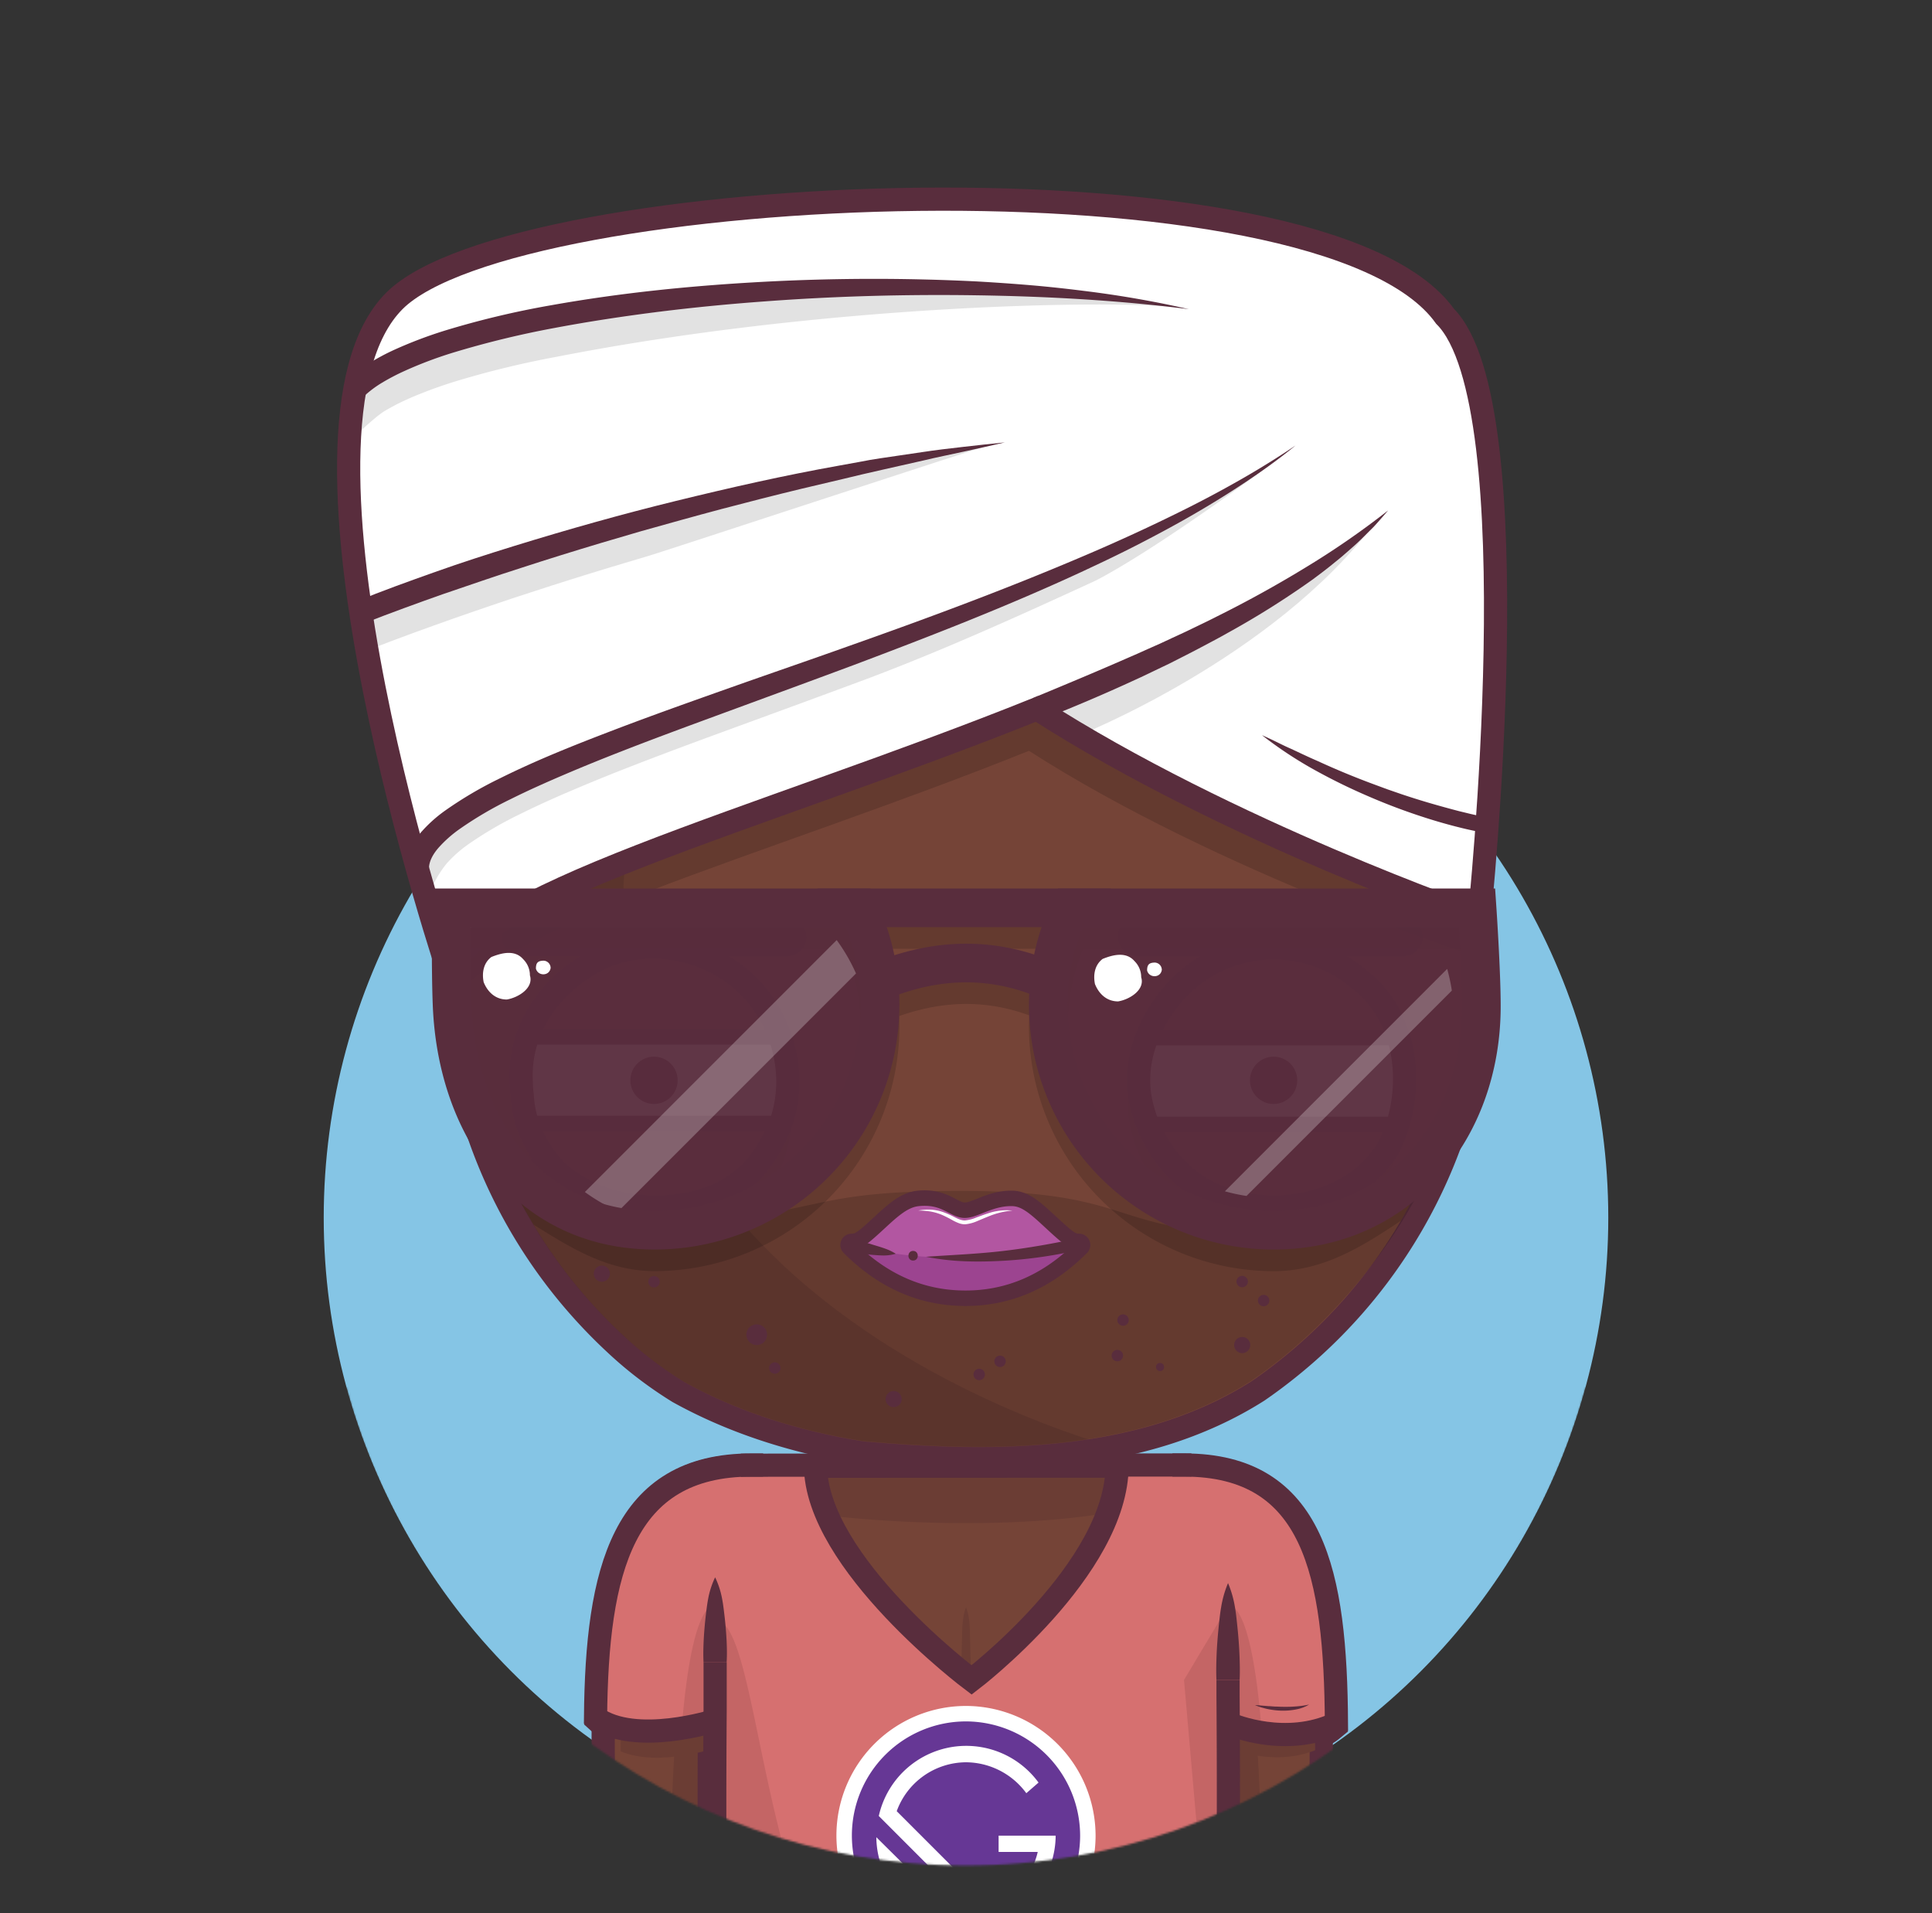 <svg xmlns="http://www.w3.org/2000/svg" viewBox="0 0 1000 990"><rect x="0" y="0" width="1000" height="990" fill="#333333" stroke="none"/><mask id="mask"><path d="M1000,0H0V718.31H179.2c38.38,142.38,167.45,247.1,320.8,247.1s282.42-104.72,320.8-247.1H1000Z" fill="white"></path></mask><g mask="url(#mask)"><circle cx="500" cy="630.16" r="332.442" fill="#85c5e5"></circle><path d="M610,758.72c90.76,0,72,114.24,72.87,241.28H610Z" fill="#754437"></path><path d="M632.74,831.87,610,870l11.38,130h31.76C653.91,819.73,632.74,831.87,632.74,831.87Z" fill="#6B3D34"></path><path d="M233.25,500c0-147.32,119.43-266.75,266.75-266.75S766.75,352.68,766.75,500A266.22,266.22,0,0,1,668.1,707.12q-8.21,6.68-16.94,12.69C591,758,515,758,446.39,751.89c-6.66-1-13.3-2.26-19.89-3.71-26.33-5.8-51.82-14.75-75.37-27.8Q342.4,715,334.2,708.76a199.59,199.59,0,0,1-15.8-13.38q-7.14-6.63-13.79-13.78A265.86,265.86,0,0,1,233.25,500Z" fill="#754437"></path><path d="M269.61,634.48c.7,1.2,1.39,2.4,2.11,3.58.43.72.88,1.42,1.33,2.14.66,1.07,1.32,2.14,2,3.19.48.76,1,1.5,1.46,2.24.66,1,1.32,2,2,3,.51.76,1,1.52,1.56,2.28.66,1,1.32,1.92,2,2.88.54.77,1.1,1.53,1.65,2.3s1.34,1.85,2,2.77,1.15,1.53,1.73,2.29,1.37,1.8,2.07,2.7,1.19,1.51,1.79,2.26,1.41,1.76,2.12,2.63,1.23,1.49,1.85,2.23,1.44,1.72,2.17,2.57,1.27,1.47,1.91,2.2l2.22,2.5c.65.73,1.31,1.44,2,2.16.86.94,1.73,1.87,2.6,2.79l1.21,1.28c1.29,1.34,2.59,2.68,3.91,4l.26.27c1.29,1.28,2.6,2.55,3.91,3.81l1.58,1.5c.95.89,1.9,1.78,2.86,2.66l1.16,1.06c1,.94,2.09,1.86,3.14,2.78q4.9,4.27,10,8.19,8.19,6.24,16.93,11.62c23.55,13,49,22,75.37,27.8,6.59,1.45,13.23,2.7,19.89,3.71,42.1,3.75,87,5.18,129.28-3.08C508.45,729,185.59,612.74,388.8,257.48h0c-2.72,1.25-5.4,2.54-8.06,3.88l-.59.29c-1.22.61-2.44,1.24-3.65,1.88l-1,.53c-3.76,2-7.48,4.07-11.13,6.23l-.9.53c-1.16.69-2.31,1.39-3.46,2.1l-.87.54q-5.36,3.35-10.55,6.93l-1.08.75c-1.09.76-2.16,1.52-3.23,2.29l-.66.47q-3.27,2.39-6.46,4.84l-.62.48c-1,.78-2,1.58-3,2.39l-1.17.94c-1,.81-2,1.62-3,2.45l0,0c-2.11,1.75-4.19,3.55-6.24,5.37l-1.14,1-2.69,2.45L318,305q-4.28,4-8.37,8.17l-1.38,1.41c-.79.82-1.58,1.64-2.36,2.47-.46.49-.92,1-1.37,1.48q-2.06,2.2-4.06,4.46c-.45.51-.91,1-1.36,1.54-.71.81-1.41,1.63-2.11,2.45l-1.51,1.79c-.68.81-1.36,1.62-2,2.44-.54.66-1.08,1.33-1.61,2-1.07,1.33-2.12,2.66-3.16,4-.54.7-1.08,1.4-1.61,2.11s-1.2,1.59-1.79,2.4-1.07,1.45-1.59,2.18-1.13,1.55-1.68,2.33q-1.42,2-2.8,4.05c-.5.73-1,1.48-1.49,2.22s-1.1,1.66-1.64,2.5l-1.49,2.31-1.68,2.71c-.43.69-.86,1.38-1.28,2.07-.89,1.46-1.75,2.93-2.61,4.4l-1.22,2.16c-.54.95-1.08,1.91-1.61,2.87-.4.73-.8,1.46-1.19,2.19-.64,1.19-1.27,2.39-1.9,3.59l-1.2,2.34c-.64,1.28-1.28,2.55-1.91,3.84-.33.69-.67,1.39-1,2.09-.52,1.09-1,2.19-1.53,3.29-.31.66-.61,1.32-.91,2q-1.11,2.47-2.17,5c-.22.52-.43,1.05-.65,1.57-.53,1.27-1.05,2.54-1.56,3.82-.27.67-.53,1.34-.79,2-.5,1.26-1,2.53-1.45,3.8-.21.55-.42,1.1-.62,1.65q-.94,2.63-1.85,5.26l-.56,1.7q-.66,2-1.29,4l-.6,1.91c-.47,1.54-.93,3.08-1.37,4.63-.1.33-.2.66-.29,1q-.78,2.76-1.5,5.54c-.16.59-.3,1.19-.45,1.78-.35,1.39-.69,2.78-1,4.18l-.42,1.75c-.43,1.9-.85,3.8-1.24,5.71l-.15.77q-.51,2.55-1,5.1c-.11.61-.21,1.21-.32,1.82-.26,1.49-.51,3-.74,4.5-.08.51-.17,1-.24,1.52-.3,1.95-.57,3.91-.83,5.88l-.15,1.3c-.2,1.59-.38,3.19-.55,4.79-.06.6-.13,1.2-.19,1.81-.16,1.68-.31,3.37-.45,5.06,0,.35-.06.69-.08,1q-.22,3-.39,6.05c0,.53,0,1.07-.07,1.6q-.1,2.36-.18,4.71c0,.59,0,1.18,0,1.77,0,2.05-.08,4.11-.08,6.17,0,0,0,.07,0,.1,0,2.22,0,4.42.08,6.62,0,.76.06,1.52.08,2.28.05,1.47.1,2.94.17,4.41,0,.89.11,1.77.16,2.66.08,1.33.15,2.66.25,4,.07,1,.16,1.89.24,2.83.11,1.26.21,2.52.34,3.77.09,1,.21,1.94.31,2.91.14,1.21.27,2.43.42,3.64.12,1,.26,2,.39,2.95.16,1.18.32,2.37.5,3.55.15,1,.31,2,.47,3,.18,1.16.37,2.33.57,3.49.18,1,.36,2,.55,3,.21,1.15.43,2.3.65,3.44s.41,2,.62,3c.24,1.14.48,2.27.74,3.4s.44,2,.68,2.93c.26,1.13.54,2.25.82,3.36s.49,1.95.74,2.91c.3,1.12.6,2.23.91,3.34.26,1,.53,1.92.81,2.87.32,1.11.65,2.21,1,3.31s.58,1.89.88,2.84.7,2.19,1.06,3.28.62,1.87.94,2.8c.38,1.09.76,2.18,1.15,3.27.33.91.65,1.83,1,2.74l1.24,3.27c.35.89.69,1.79,1,2.68.44,1.09.89,2.19,1.34,3.28.36.86.71,1.73,1.08,2.59.47,1.12,1,2.22,1.45,3.33.37.82.73,1.65,1.1,2.47.52,1.16,1.07,2.3,1.6,3.44l1.08,2.3c.61,1.26,1.24,2.5,1.87,3.75.32.63.62,1.27.95,1.9q2.88,5.61,6,11.07C268.88,633.26,269.25,633.87,269.61,634.48Z" fill="#6B3D34"></path><path d="M233.25,500c0-147.32,119.43-266.75,266.75-266.75S766.75,352.68,766.75,500A266.22,266.22,0,0,1,668.1,707.12q-8.21,6.68-16.94,12.69C591,758,515,758,446.39,751.89c-6.66-1-13.3-2.26-19.89-3.71-26.33-5.8-51.82-14.75-75.37-27.8Q342.4,715,334.2,708.76a199.59,199.59,0,0,1-15.8-13.38q-7.14-6.63-13.79-13.78A265.86,265.86,0,0,1,233.25,500Z" fill="none" stroke="#592d3d" stroke-miterlimit="10" stroke-width="12px"></path><path d="M386.12,758.72c-90.77,0-72,114.24-72.87,241.28h72.87Z" fill="#754437"></path><path d="M367.23,831.87,390,870l-11.39,130H346.88C346.07,819.73,367.23,831.87,367.23,831.87Z" fill="#6B3D34"></path><path d="M619.47,1070H380.53a13.28,13.28,0,0,1-13.27-13.28V772a13.28,13.28,0,0,1,13.27-13.28H613.76c13.09,0,19,7.66,19,19.88v278.08A13.28,13.28,0,0,1,619.47,1070Z" fill="#754437"></path><path d="M629.05,766.62a19.33,19.33,0,0,1-2.51-4,17.25,17.25,0,0,0-8.28-3.51,28.88,28.88,0,0,0-4.5-.34H380.53A13.28,13.28,0,0,0,367.26,772c29,10.42,83.29,16.24,132.74,16.24C563.06,788.24,604.38,778.89,629.05,766.62Z" fill="#6B3D34"></path><path d="M610,758.72c90.76,0,72,114.24,72.87,241.28H632.74" fill="none" stroke="#592d3d" stroke-linecap="square" stroke-miterlimit="10" stroke-width="12px"></path><path d="M386.12,758.72c-90.77,0-72,114.24-72.87,241.28h50.07" fill="none" stroke="#592d3d" stroke-linecap="square" stroke-miterlimit="10" stroke-width="12px"></path><path d="M380.53,758.82l233.23-.1" fill="none" stroke="#592d3d" stroke-miterlimit="10" stroke-width="12px"></path><path d="M380.53,1070H497.15C388,1070,396.24,838.82,367.26,838.82v217.86A13.28,13.28,0,0,0,380.53,1070Z" fill="#6B3D34"></path><path d="M361.26,860.85c-.19-3.67-.11-7.34.05-11s.47-7.35.86-11c.2-1.84.4-3.67.65-5.51s.49-3.67.85-5.51a44.18,44.18,0,0,1,3.59-11,44.18,44.18,0,0,1,3.59,11c.36,1.84.62,3.67.85,5.51s.45,3.67.65,5.51c.38,3.67.68,7.34.85,11s.25,7.34.06,11Z" fill="#592d3d"></path><path d="M632.74,870v8c.26,34,.26,69,0,102.75,0,2.87,0,5.72,0,8.53v67.41A13.28,13.28,0,0,1,619.47,1070H380.53a13.28,13.28,0,0,1-13.27-13.28V998.52c0-2.51,0-5.07,0-7.65-.25-34.87-.25-69.87,0-105.3V860.85" fill="none" stroke="#592d3d" stroke-miterlimit="10" stroke-width="12px"></path><path d="M626.74,870c-.19-4.17-.1-8.35.06-12.53s.47-8.35.85-12.53c.2-2.09.41-4.18.65-6.27s.49-4.17.85-6.26a55.09,55.09,0,0,1,3.59-12.53,55.09,55.09,0,0,1,3.59,12.53c.36,2.09.62,4.18.85,6.26s.45,4.18.65,6.27c.38,4.18.69,8.35.85,12.53s.25,8.36.06,12.53Z" fill="#592d3d"></path><path d="M570.68,842.45C570.9,833,582.9,829,588.9,835a10.61,10.61,0,1,1-15.16,14.85A10.4,10.4,0,0,1,570.68,842.45Z" fill="#592d3d"></path><path d="M408.11,842.15C407.9,834,416.9,830,422.9,833c8,3,8,14,0,19-4,2-8,0-11.75-2.48A10.39,10.39,0,0,1,408.11,842.15Z" fill="#592d3d"></path><path d="M500,831.77a27.13,27.13,0,0,1,1.5,5.84,42.47,42.47,0,0,1,.49,5.84l.3,11.69c.09,3.89.21,7.79.25,11.69l.17,11.67c.23,15.57.22,31.16.28,46.74s.18,31.16,0,46.74c-.09,7.79-.3,15.58-.53,23.37-.1,3.89-.29,7.79-.67,11.68a92.5,92.5,0,0,1-1.77,11.69,92.5,92.5,0,0,1-1.77-11.69c-.38-3.89-.57-7.79-.67-11.68-.23-7.79-.44-15.58-.53-23.37-.2-15.58,0-31.16,0-46.74s0-31.15.18-46.73l.17-11.7.33-11.68.33-11.68a44.11,44.11,0,0,1,.5-5.84A27.13,27.13,0,0,1,500,831.77Z" fill="#6B3D34"></path><path d="M425.22,883a18.51,18.51,0,0,1,4.67-1.5,29.75,29.75,0,0,1,4.68-.5l9.35-.33,18.7-.41c12.46-.19,24.91-.24,37.38-.27s24.93-.16,37.39,0c6.23.09,12.46.3,18.7.53,3.11.11,6.23.3,9.34.67a61.34,61.34,0,0,1,9.35,1.78,59.17,59.17,0,0,1-9.35,1.77c-3.11.38-6.23.57-9.34.67-6.24.23-12.47.43-18.7.52-12.46.19-24.92,0-37.39,0s-24.93,0-37.4-.15c-6.23-.06-12.46-.26-18.68-.5l-9.35-.34a29.5,29.5,0,0,1-4.67-.5A18.45,18.45,0,0,1,425.22,883Z" fill="#6B3D34"></path><path d="M442.41,914.38a12.51,12.51,0,0,1,3.74-1.11,18.35,18.35,0,0,1,3.62-.15c2.39.1,4.78.16,7.17.21,4.78.11,9.56.15,14.34.17,9.63,0,19.09.08,28.76-.21s19.26-.43,28.88-.39c4.81,0,9.62.13,14.42.24a70.37,70.37,0,0,1,7.23.47,38.17,38.17,0,0,1,7.27,1.53,36.56,36.56,0,0,1-7.16,2,61.08,61.08,0,0,1-7.21.86c-4.82.35-9.64.65-14.45.82-9.64.36-19.27.32-28.88.45-4.81,0-9.61.22-14.48.1s-9.69-.13-14.52-.31-9.68-.58-14.5-1.08c-2.42-.27-4.82-.57-7.23-.9a16.82,16.82,0,0,1-3.57-.84A11.51,11.51,0,0,1,442.41,914.38Z" fill="#6B3D34"></path><path d="M438.93,949.87a13.07,13.07,0,0,1,3.82-1.5,19.13,19.13,0,0,1,3.82-.49l7.63-.32c5.09-.18,10.19-.33,15.28-.41C479.66,947,489.84,947,500,947s20.36-.17,30.54,0c5.09.09,10.18.3,15.27.53a72.73,72.73,0,0,1,7.63.66A41.2,41.2,0,0,1,561.1,950a41.25,41.25,0,0,1-7.63,1.77,70.34,70.34,0,0,1-7.64.67c-5.09.23-10.18.44-15.27.53-10.18.2-20.37.06-30.55,0s-20.36-.06-30.54-.25c-5.09-.1-10.19-.28-15.28-.49l-7.63-.37a19.33,19.33,0,0,1-3.82-.5A12.85,12.85,0,0,1,438.93,949.87Z" fill="#6B3D34"></path><path d="M680.7,905.78c.2-37.1-1.21-70.07-7.74-95.39-10.08-25.35-28.18-40.47-60.12-40.47l22.85,134.47S658.2,914.68,680.7,905.78Z" fill="#6B3D34"></path><path d="M689.3,895.23a20.28,20.28,0,0,1-3.69,2.42" fill="none" stroke="#592d3d" stroke-linecap="square" stroke-miterlimit="10" stroke-width="12px"></path><path d="M329,809.32c-6.82,25.57-8,59.13-7.74,97,19.9,8.55,50.43-2.15,50.43-2.15L389,771.89C358.14,771.89,339.74,785.79,329,809.32Z" fill="#6B3D34"></path><path d="M616.66,758.16l-38.44.1c0,53.72-75.33,111.14-75.33,111.14s-80.8-60.58-80.8-111.14l-38.66-.1a13.28,13.28,0,0,0-13.28,13.27v284.69a13.28,13.28,0,0,0,13.28,13.27H622.36a13.27,13.27,0,0,0,13.27-13.27V778C635.63,765.82,629.75,758.16,616.66,758.16Z" fill="#D67070"></path><path d="M612.84,758.16c63.54,0,73.4,56,73.9,133.16-18.59,11.62-48.91,1.32-48.91,1.32Z" fill="#D67070"></path><path d="M635.63,831.31,612.84,869.4l11.39,130h11.6V893.78l17.28,2.89C647.49,824.5,635.63,831.31,635.63,831.31Z" fill="#C46565"></path><path d="M389,758.16c-61.78,0-75.82,53.79-76.85,127.66,19,19.85,57.95,4.58,57.95,4.58Z" fill="#D67070"></path><path d="M370.12,831.31V890.4l-17.31,4.3C358.48,824.63,370.12,831.31,370.12,831.31Z" fill="#C46565"></path><path d="M612.84,758.16c67.42,0,78.45,56.28,78.9,133.78-26.2,12.42-53.91.7-53.91.7" fill="none" stroke="#592d3d" stroke-linecap="square" stroke-miterlimit="10" stroke-width="12px"></path><path d="M389,758.16c-66.79,0-80.08,54.69-80.75,130.71,20.59,14.79,61.85,1.53,61.85,1.53" fill="none" stroke="#592d3d" stroke-linecap="square" stroke-miterlimit="10" stroke-width="12px"></path><path d="M383.43,1069.39H500c-109.19,0-100.91-231.14-129.89-231.14v217.87A13.28,13.28,0,0,0,383.43,1069.39Z" fill="#C46565"></path><path d="M364.15,860.29c-.19-3.67-.11-7.35.06-11s.47-7.34.85-11c.2-1.83.41-3.67.65-5.51s.49-3.67.85-5.5a44.05,44.05,0,0,1,3.59-11,44.05,44.05,0,0,1,3.59,11c.36,1.83.62,3.67.85,5.5s.45,3.68.65,5.51q.58,5.52.86,11c.16,3.67.24,7.35,0,11Z" fill="#592d3d"></path><path d="M635.63,869.4v8c.26,34,.26,69,0,102.76,0,2.87,0,5.72,0,8.53v67.41a13.27,13.27,0,0,1-13.27,13.27H383.43a13.28,13.28,0,0,1-13.28-13.27V990.3c-.26-34.86-.26-69.86,0-105.3V860.29" fill="none" stroke="#592d3d" stroke-miterlimit="10" stroke-width="12px"></path><path d="M629.63,869.4c-.19-4.18-.1-8.36.06-12.53s.47-8.36.86-12.53c.2-2.09.4-4.18.64-6.27s.49-4.18.86-6.27a54.83,54.83,0,0,1,3.58-12.53,54.37,54.37,0,0,1,3.59,12.53c.36,2.09.63,4.18.85,6.27s.45,4.18.65,6.27c.39,4.17.69,8.35.85,12.53s.26,8.35.06,12.53Z" fill="#592d3d"></path><path d="M383.43,758.26l233.23-.1" fill="none" stroke="#592d3d" stroke-miterlimit="10" stroke-width="12px"></path><path d="M310.72,891.94a24.84,24.84,0,0,0,3.68,2.76" fill="none" stroke="#592d3d" stroke-linecap="square" stroke-miterlimit="10" stroke-width="12px"></path><path d="M677.59,882.13a20.25,20.25,0,0,1-6.75,2.52,34.91,34.91,0,0,1-7.21.64,39.94,39.94,0,0,1-7.17-.78c-1.18-.22-2.34-.57-3.49-.87s-2.28-.78-3.38-1.24c1.21,0,2.39.17,3.56.27l3.52.29c1.17,0,2.33.2,3.5.21s2.33.11,3.49.12c2.32.05,4.64,0,7-.18A50.81,50.81,0,0,0,677.59,882.13Z" fill="#592d3d"></path><path d="M578.22,758.26c0,53.72-75.33,111.14-75.33,111.14s-80.8-60.58-80.8-111.14" fill="none" stroke="#592d3d" stroke-miterlimit="10" stroke-width="12px"></path><g transform="translate(0 30)"><path d="M500,860.85a59.07,59.07,0,1,0,59.07,59.07A59.24,59.24,0,0,0,500,860.85Zm-32.91,92a45.79,45.79,0,0,1-13.5-32.07l46,45.57C487.76,965.91,476,961.69,467.09,952.83Zm43,12.23L454.86,909.8a46.37,46.37,0,0,1,82.69-17.3L531.22,898A39,39,0,0,0,500,882a38.38,38.38,0,0,0-35.86,25.31l48.52,48.52a38.26,38.26,0,0,0,24.47-27.42H516.88v-8.44h29.53A46.54,46.54,0,0,1,510.13,965.06Z" fill="none" stroke="#fff" stroke-width="16px"></path><path d="M500,860.85a59.07,59.07,0,1,0,59.07,59.07A59.24,59.24,0,0,0,500,860.85Zm-32.91,92a45.79,45.79,0,0,1-13.5-32.07l46,45.57C487.76,965.91,476,961.69,467.09,952.83Zm43,12.23L454.86,909.8a46.37,46.37,0,0,1,82.69-17.3L531.22,898A39,39,0,0,0,500,882a38.38,38.38,0,0,0-35.86,25.31l48.52,48.52a38.26,38.26,0,0,0,24.47-27.42H516.88v-8.44h29.53A46.54,46.54,0,0,1,510.13,965.06Z" fill="#663795"></path></g><path d="M664.05,702.32c28.31-23,54.41-54.72,70.68-86.1-.06-.1-3.49,3.38-3.55,3.28S710.11,638.28,649.66,638c-76.3-.31-60.54-21.68-152.51-21.68-81.42,0-68.49,11.89-145.15,16.15-62.09,3.45-83.62-13-83.62-13l-.2.33a261.18,261.18,0,0,0,40.56,57.53c4.32,4.65,8.86,9.18,13.48,13.48a193.3,193.3,0,0,0,15.35,13c5.18,3.95,10.67,7.72,16.33,11.21,21.71,12,46.48,21.14,73.63,27.13,6.49,1.43,13,2.64,19.31,3.6,65.81,5.85,141.08,6.7,200.74-31.12C653.21,710.78,658.75,706.63,664.05,702.32Z" opacity="0.15"></path><circle cx="311.51" cy="659.14" r="4.18" fill="#592d3d"></circle><circle cx="338.51" cy="663.32" r="2.96" fill="#592d3d"></circle><circle cx="401.05" cy="707.98" r="2.96" fill="#592d3d"></circle><circle cx="506.83" cy="711.31" r="2.96" fill="#592d3d"></circle><circle cx="517.63" cy="704.5" r="2.96" fill="#592d3d"></circle><circle cx="578.33" cy="701.54" r="2.96" fill="#592d3d"></circle><circle cx="581.29" cy="683.15" r="2.96" fill="#592d3d"></circle><circle cx="391.69" cy="690.72" r="5.37" fill="#592d3d"></circle><circle cx="600.44" cy="707.45" r="2.09" fill="#592d3d"></circle><circle cx="642.96" cy="696.08" r="4.18" fill="#592d3d"></circle><circle cx="462.56" cy="724.04" r="4.18" fill="#592d3d"></circle><circle cx="642.96" cy="663.22" r="2.96" fill="#592d3d"></circle><circle cx="654.05" cy="673.06" r="2.96" fill="#592d3d"></circle><path d="M271.4,576.82c-1-28.36,18-52.36,43.28-63.56a62.37,62.37,0,0,1,8.16-2.7,70,70,0,0,1,42.21,2.68A71.67,71.67,0,0,1,374,517.4c29.53,15.88,42.79,53.25,31.36,83.46a61.68,61.68,0,0,1-4.18,8.82,54.68,54.68,0,0,1-17.51,20.83,69.25,69.25,0,0,1-7.85,5c-27.38,13-64.38,9-86.45-11.4a69.35,69.35,0,0,1-6.11-7.47,64.89,64.89,0,0,1-5.57-9.5A55.78,55.78,0,0,1,272,585.39,75.67,75.67,0,0,1,271.4,576.82Z" fill="#6B3D34"></path><path d="M269.77,558.47c-1-28.36,18-52.36,43.28-63.56a62.23,62.23,0,0,1,8.15-2.7,70,70,0,0,1,42.22,2.68,71.54,71.54,0,0,1,8.92,4.16c29.53,15.89,42.79,53.25,31.36,83.46a59.6,59.6,0,0,1-4.18,8.82,63.85,63.85,0,0,1-4.71,7.8,64.78,64.78,0,0,1-5.68,7,63.08,63.08,0,0,1-7.12,6.07,68.37,68.37,0,0,1-7.85,5c-27.38,13-64.38,9-86.44-11.4a67.24,67.24,0,0,1-6.11-7.47,65,65,0,0,1-5.58-9.5A55.59,55.59,0,0,1,270.32,567,71.3,71.3,0,0,1,269.77,558.47Z" fill="#ffffff"></path><circle cx="338.51" cy="559.08" r="12.24" fill="#592d3d"></circle><path d="M339.2,490.12a68.31,68.31,0,0,0-48.45,20.07,69.79,69.79,0,0,0-6.86,8,73.12,73.12,0,0,0-10.3,18.39H403.92a58.59,58.59,0,0,0-20.12-30,69.37,69.37,0,0,0-6.28-4.79A68.21,68.21,0,0,0,339.2,490.12Z" fill="#754437" stroke="#592d3d" stroke-miterlimit="10" stroke-width="8px"></path><path d="M274.09,581.45c5.5,13.75,15.3,25.93,27.92,33.32a68.27,68.27,0,0,0,10.15,4.7c24.63,9.09,55,5.07,74.49-11.61a69.9,69.9,0,0,0,7.29-7.61,55.62,55.62,0,0,0,4.6-6.42,77.37,77.37,0,0,0,4.94-12.38Z" fill="#754437" stroke="#592d3d" stroke-miterlimit="10" stroke-width="8px"></path><path d="M269.77,558.47c-1-28.36,18-52.36,43.28-63.56a62.23,62.23,0,0,1,8.15-2.7,70,70,0,0,1,42.22,2.68,71.54,71.54,0,0,1,8.92,4.16c29.53,15.89,42.79,53.25,31.36,83.46a59.6,59.6,0,0,1-4.18,8.82,63.85,63.85,0,0,1-4.71,7.8,64.78,64.78,0,0,1-5.68,7,63.08,63.08,0,0,1-7.12,6.07,68.37,68.37,0,0,1-7.85,5c-27.38,13-64.38,9-86.44-11.4a67.24,67.24,0,0,1-6.11-7.47,65,65,0,0,1-5.58-9.5A55.59,55.59,0,0,1,270.32,567,71.3,71.3,0,0,1,269.77,558.47Z" fill="none" stroke="#592d3d" stroke-miterlimit="10" stroke-width="12px"></path><path d="M583.89,568.76c.43-15.13,6.67-30.09,15.1-41.33a72.82,72.82,0,0,1,7.12-8.53A69.73,69.73,0,0,1,696.28,510a73.27,73.27,0,0,1,6.53,5.13c27,21.45,30.12,63.14,15.32,93.23a62.31,62.31,0,0,1-4.78,6.86,72.09,72.09,0,0,1-7.58,8.13c-20.27,17.83-51.81,22.13-77.41,12.42a71.34,71.34,0,0,1-10.55-5c-17.9-10.78-30.37-31.09-33.43-52.23A62.93,62.93,0,0,1,583.89,568.76Z" fill="#6B3D34"></path><path d="M589.38,557.26c.42-14.15,6.42-28.15,14.52-38.66a70.56,70.56,0,0,1,6.86-8,68.55,68.55,0,0,1,86.77-8.37,69.81,69.81,0,0,1,6.28,4.79c26,20.07,29,59.07,14.74,87.22a56.5,56.5,0,0,1-4.6,6.42,68.91,68.91,0,0,1-7.29,7.6C687.15,625,656.8,629,632.17,619.9A68.79,68.79,0,0,1,622,615.19c-17.22-10.08-29.22-29.08-32.17-48.85A56.34,56.34,0,0,1,589.38,557.26Z" fill="#ffffff"></path><circle cx="659.21" cy="559.08" r="12.24" fill="#592d3d"></circle><path d="M659.21,490.55a68.31,68.31,0,0,0-48.45,20.07,70.56,70.56,0,0,0-6.86,8A73.3,73.3,0,0,0,593.6,537H723.93A58.63,58.63,0,0,0,703.81,507a69.81,69.81,0,0,0-6.28-4.79A68.21,68.21,0,0,0,659.21,490.55Z" fill="#754437" stroke="#592d3d" stroke-miterlimit="10" stroke-width="8px"></path><path d="M594.1,581.87c5.51,13.76,15.3,25.94,27.92,33.32a68.79,68.79,0,0,0,10.15,4.71c24.63,9.09,55,5.06,74.49-11.62a68.91,68.91,0,0,0,7.29-7.6,56.5,56.5,0,0,0,4.6-6.42,76.19,76.19,0,0,0,4.94-12.39Z" fill="#754437" stroke="#592d3d" stroke-miterlimit="10" stroke-width="8px"></path><path d="M589.38,557.26c.42-14.15,6.42-28.15,14.52-38.66a70.56,70.56,0,0,1,6.86-8,68.55,68.55,0,0,1,86.77-8.37,69.81,69.81,0,0,1,6.28,4.79c26,20.07,29,59.07,14.74,87.22a56.5,56.5,0,0,1-4.6,6.42,68.91,68.91,0,0,1-7.29,7.6C687.15,625,656.8,629,632.17,619.9A68.79,68.79,0,0,1,622,615.19c-17.22-10.08-29.22-29.08-32.17-48.85A56.34,56.34,0,0,1,589.38,557.26Z" fill="none" stroke="#592d3d" stroke-miterlimit="10" stroke-width="12px"></path><path d="M558.55,642.44c-3.63,0-5.35-1.31-15.58-10.79-7.49-6.93-12.63-10.36-18.91-11.46-7.83-1.37-15.83-.88-24.36,7.68-8.53-8.56-16.52-9-24.36-7.68-6.28,1.1-11.42,4.53-18.91,11.46-10.23,9.48-11.95,10.79-15.58,10.79a1.84,1.84,0,0,0-1.3,3.14q26.25,26.25,60.15,26.28t60.15-26.28A1.84,1.84,0,0,0,558.55,642.44Z" fill="#B256A1"></path><path d="M559.57,645.84l-.55-2.21c-70.56,16.12-118.17.53-118.17.53l-1.77-.31a1.82,1.82,0,0,0,.47,1.73q26.25,26.25,60.15,26.28Q533.38,671.86,559.57,645.84Z" fill="#9C4490"></path><path d="M479.28,650.39c13.45-.94,26.69-1.44,39.89-3,6.59-.76,13.15-1.74,19.67-2.86s13-2.41,19.51-3.8l1.34,5.85q-9.87,2.34-19.92,3.81t-20.16,2.06c-6.75.37-13.5.54-20.25.27A127.84,127.84,0,0,1,479.28,650.39Z" fill="#592d3d"></path><path d="M441.79,641.31c1.69.43,3.57,1,5.38,1.48s3.65,1.08,5.49,1.63,3.68,1.1,5.52,1.77a27.06,27.06,0,0,1,5.46,2.64,22.06,22.06,0,0,1-6.05.9c-2,0-3.95-.16-5.93-.32s-3.93-.47-5.88-.85a38.82,38.82,0,0,1-5.86-1.55Z" fill="#592d3d"></path><path d="M558.55,642.44c-3.63,0-5.35-1.31-15.58-10.79-7.49-6.93-12.53-11.29-18.91-11.46-11.21-.3-19.15,6.12-24.76,6.12s-10.45-7.53-24-6.12c-6.34.66-11.42,4.53-18.91,11.46-10.23,9.48-11.95,10.79-15.58,10.79a1.84,1.84,0,0,0-1.3,3.14q26.25,26.25,60.15,26.28t60.15-26.28A1.84,1.84,0,0,0,558.55,642.44Z" fill="none" stroke="#592d3d" stroke-miterlimit="10" stroke-width="8px"></path><path d="M524.06,626.48a41.49,41.49,0,0,0-12.19,2.94c-1.94.77-3.87,1.6-5.85,2.42a20.2,20.2,0,0,1-6.42,1.74,8.92,8.92,0,0,1-3.47-.64,24,24,0,0,1-3-1.4,59.7,59.7,0,0,0-5.58-2.83,27.56,27.56,0,0,0-5.94-1.73,38.5,38.5,0,0,0-6.29-.5,26.31,26.31,0,0,1,6.4-.48,24.54,24.54,0,0,1,6.38,1.25,46,46,0,0,1,5.9,2.6c1.87.94,3.71,1.83,5.52,1.74a19.76,19.76,0,0,0,5.8-1.51c2-.71,4-1.51,6-2.13A30,30,0,0,1,524.06,626.48Z" fill="#ffffff"></path><path d="M472.62,652.36c3.22,0,3.23-5,0-5s-3.22,5,0,5Z" fill="#592d3d"></path><path d="M407.29,474.84H286.65c-5.56,0-11.12-.08-16.68,0h-.24c-5.23,0-10.24,4.6-10,10a10.17,10.17,0,0,0,10,10H390.37c5.55,0,11.12.08,16.68,0h.24c5.23,0,10.24-4.6,10-10a10.18,10.18,0,0,0-10-10Z" fill="#592d3d"></path><path d="M726.32,474.84H605.68c-5.56,0-11.12-.08-16.68,0h-.24c-5.23,0-10.24,4.6-10,10a10.17,10.17,0,0,0,10,10H709.4c5.56,0,11.12.08,16.68,0h.24c5.23,0,10.24-4.6,10-10a10.18,10.18,0,0,0-10-10Z" fill="#592d3d"></path><g transform="scale(1)" style="transform-origin: center center;"><path d="M765.63,495.43s.3-2.94.8-8.24C759.75,345.82,643,233.25,500,233.25c-147.32,0-266.75,119.43-266.75,266.75,0,7.28.31,14.49.89,21.63,12.11-39.32,161.32-77.95,298.44-133.08C631.75,452.24,765.63,495.43,765.63,495.43Z" opacity="0.15"></path><path d="M747.94,163.66l0,0C684.65,74.76,266,93.83,204.16,155.69c-66.94,66.94,29.18,351,29.18,351,0-41.1,160.33-82.31,303.37-139.83,99.17,63.69,228.92,108.54,228.92,108.54S793.59,209.32,747.94,163.66Z" fill="#FFFFFF"></path><path d="M610.06,159.09c-36.6-4-184.31-1.44-322.45,25.65A481,481,0,0,0,235,197.59c-4.25,1.37-8.49,2.76-12.62,4.33s-8.24,3.18-12.18,5a112.44,112.44,0,0,0-11.34,5.93c-3.54,2.16-10.85,8.81-13.51,11.39l-7.3-15.56a69.81,69.81,0,0,1,12.33-9.59,116.58,116.58,0,0,1,13-6.93,217.66,217.66,0,0,1,26.74-10.11,460.64,460.64,0,0,1,54.55-12.9c18.3-3.27,36.69-5.71,55.1-7.7s35.8-7.94,54.26-8.88C494.59,148.61,592.19,154.62,610.06,159.09Z" fill="#E2E2E2"></path><path d="M188.17,320.14c3.47-1.42,6.8-2.75,10.2-4.07s6.78-2.61,10.18-3.87c6.79-2.57,13.62-5,20.45-7.36q20.52-7.09,41.26-13.47c6.91-2.14,13.82-4.25,20.78-6.22l10.42-3c3.47-1,6.94-2,10.44-2.93l20.94-5.59,21-5.25C382,261.7,484.59,232.18,513.37,230c-7,1.8-168.2,54.82-176.74,57.39L316,293.56q-20.57,6.22-41,12.91c-6.83,2.16-13.6,4.47-20.38,6.76s-13.54,4.65-20.3,7l-10.1,3.61q-5.07,1.77-10.08,3.64l-10,3.71c-3.32,1.23-6.69,2.52-9.9,3.78Z" fill="#E2E2E2"></path><path d="M711.7,270.48c-39.92,36.15-102.55,67-169.48,94.19l16.51,15.78h0S659.21,340.49,711.7,270.48Z" fill="#E2E2E2"></path><path d="M214.45,457.18a24.45,24.45,0,0,1,.66-5.43,27,27,0,0,1,1.75-4.9,36.8,36.8,0,0,1,5.26-8,72.69,72.69,0,0,1,13-11.7,206,206,0,0,1,28.63-16.72c19.57-9.69,39.67-17.6,59.8-25.27s40.4-14.82,60.64-22S424.76,349,445,341.87c40.42-14.25,79.8-31.3,119.21-47.95,9.86-4.14,93.82-54.66,102.72-60.67-8.32,6.8-67.53,50.51-99.82,67.22-39.1,18-78.43,35.84-118.64,50.95-20.13,7.5-40.29,14.87-60.43,22.25s-40.27,14.71-60.19,22.46c-10,3.88-19.86,7.85-29.66,12s-19.51,8.46-28.95,13.15A195.93,195.93,0,0,0,242.3,437a64.46,64.46,0,0,0-10.93,9.68c-3,3.49-7.94,11.25-7.92,14.53Z" fill="#E2E2E2"></path><path d="M747.94,163.66l0,0C684.65,74.76,266,93.83,204.16,155.69c-66.94,66.94,29.18,351,29.18,351,0-41.1,160.33-82.31,303.37-139.83,99.17,63.69,228.92,108.54,228.92,108.54S793.59,209.32,747.94,163.66Z" fill="none" stroke="#592d3d" stroke-miterlimit="10" stroke-width="12px"></path><path d="M534.47,361.33c16.1-6.69,32.19-13.37,48.12-20.36l6-2.61,5.95-2.67,6-2.66,5.91-2.76,5.92-2.73c2-.91,3.92-1.88,5.88-2.81,3.91-1.89,7.83-3.75,11.69-5.74q23.34-11.6,45.56-25.15a427.09,427.09,0,0,0,43-29.7c-1.44,1.66-2.86,3.34-4.34,5s-2.9,3.33-4.49,4.84c-3.12,3.11-6.22,6.29-9.55,9.17-1.64,1.49-3.31,2.92-5,4.39s-3.41,2.8-5.12,4.21-3.45,2.76-5.2,4.11l-5.32,4A448.92,448.92,0,0,1,634.62,328c-3.84,2.18-7.74,4.23-11.63,6.29s-7.8,4.1-11.74,6.08l-5.9,3-6,2.87c-4,1.91-7.92,3.84-11.93,5.64q-24,11.06-48.52,20.65Z" fill="#592d3d"></path><path d="M769.08,431.09c-1.42-.23-2.71-.46-4-.72s-2.63-.53-3.94-.82c-2.62-.55-5.2-1.21-7.79-1.86q-7.74-2-15.34-4.43a315.52,315.52,0,0,1-29.83-11.2A306.66,306.66,0,0,1,679.61,398a208.59,208.59,0,0,1-26.43-17.56c2.42,1.09,4.82,2.19,7.19,3.35s4.7,2.34,7.12,3.39c4.77,2.18,9.47,4.49,14.28,6.55q14.25,6.56,28.91,12l7.33,2.71L725.4,411c4.94,1.65,9.9,3.22,14.89,4.67s10,2.83,15,4.13l3.77.91c1.26.32,2.52.62,3.78.89,2.5.57,5.08,1.14,7.49,1.59Z" fill="#592d3d"></path><path d="M615.36,160c-36.49-4.61-73.12-6.62-109.74-7.18s-73.25.43-109.73,3.15c-18.24,1.33-36.45,3.08-54.58,5.35s-36.18,5-54.06,8.36a484.87,484.87,0,0,0-52.83,12.84,211.12,211.12,0,0,0-25,9.44A113.77,113.77,0,0,0,197.84,198a56.05,56.05,0,0,0-9.85,7.45L179.5,197a67.76,67.76,0,0,1,12-9.28,115.9,115.9,0,0,1,12.81-6.8,226.14,226.14,0,0,1,26.49-10A457.87,457.87,0,0,1,285.08,158c36.5-6.53,73.31-10.19,110.17-12.17a1068.52,1068.52,0,0,1,110.62-.17c9.2.53,18.4,1.16,27.59,1.94s18.35,1.78,27.49,2.93A542.75,542.75,0,0,1,615.36,160Z" fill="#592d3d"></path><path d="M210.05,449.36a24.5,24.5,0,0,1,.64-5.37,26.93,26.93,0,0,1,1.71-4.87,36.36,36.36,0,0,1,5.18-8,71.43,71.43,0,0,1,12.89-11.68,202.41,202.41,0,0,1,28.39-16.69c19.41-9.65,39.35-17.52,59.32-25.14s40.08-14.74,60.17-21.86,40.21-14,60.25-21.15c40.11-14.17,80-28.92,119.07-45.49q14.67-6.18,29.14-12.83t28.69-13.79q14.22-7.17,28-15.08t27.08-16.87c-8.25,6.75-16.94,13-25.81,18.91s-18,11.55-27.24,16.89S598.9,276.71,589.4,281.6s-19.15,9.51-28.82,14c-38.79,18-78.6,33.46-118.5,48.49-20,7.46-40,14.78-59.95,22.12s-39.95,14.62-59.72,22.33c-9.87,3.85-19.7,7.81-29.41,11.95s-19.35,8.41-28.71,13.08a191.39,191.39,0,0,0-26.63,15.63,63.16,63.16,0,0,0-10.78,9.64c-3,3.47-4.85,7.2-4.83,10.48Z" fill="#592d3d"></path><path d="M184.48,311.25C198,305.7,211.57,300.86,225.22,296s27.38-9.26,41.18-13.53c27.6-8.52,55.41-16.36,83.45-23.23S406,246,434.45,240.93L445.09,239l5.33-1,5.34-.85L477.15,234c7.13-1.1,14.3-1.92,21.46-2.74s14.33-1.6,21.5-2.31q-10.54,2.44-21.09,4.73c-7,1.55-14.09,2.94-21.08,4.63-14,3.22-28.07,6.22-42,9.66q-42,9.66-83.48,21.17l-20.73,5.79L311.07,281c-13.74,4.12-27.44,8.36-41.07,12.81-6.84,2.15-13.63,4.46-20.42,6.74s-13.57,4.62-20.35,6.94c-13.48,4.75-27,9.69-40.19,14.83Z" fill="#592d3d"></path></g><path d="M725,631.82a265.34,265.34,0,0,0,26.3-59.43c-17.24,35.74-49.84,65.46-92.11,65.46A106.75,106.75,0,0,1,552.58,531.22,105.67,105.67,0,0,1,560.41,491H758a105.33,105.33,0,0,1,7.62,33.39c.73-8,1.12-16.19,1.12-24.42a269.16,269.16,0,0,0-1.58-29H575v0H423.14v0H234.83a269.16,269.16,0,0,0-1.58,29c0,4.73.14,9.42.38,14.09A104.92,104.92,0,0,1,240.1,491H437.7a106.7,106.7,0,0,1-98.8,146.82c-38.8,0-68.82-25.83-87.48-56.89a266.14,266.14,0,0,0,24.76,52.84c19.39,12.07,38.25,24.05,62.72,24.05A126.78,126.78,0,0,0,465.53,531.22c0-1.81,0-3.61-.12-5.4,23.38-8.23,45.52-8.35,67.31-.36-.08,1.91-.14,3.83-.14,5.76A126.78,126.78,0,0,0,659.21,657.85C685,657.85,705,645.1,725,631.82ZM535.26,505.18c-23.4-7.55-47.64-7.42-72.33.39A124.62,124.62,0,0,0,459,491h80.1A122.6,122.6,0,0,0,535.26,505.18Z" opacity="0.15"></path><path d="M233.59,469.82s.41,32.23.41,50.2c0,64.41,40.48,116.63,104.9,116.63A116.68,116.68,0,0,0,444.2,469.82Z" fill="#592d3d" opacity="0.95"></path><path d="M553.91,469.82a116.68,116.68,0,0,0,105.3,166.83c64.42,0,107.54-52.22,107.54-116.63,0-18-2.23-50.2-2.23-50.2Z" fill="#592d3d" opacity="0.95"></path><path d="M320,626.86,443.07,503.78a93.05,93.05,0,0,0-10-17.27L302.72,616.88A93.62,93.62,0,0,0,320,626.86Z" fill="#ffffff" opacity="0.25"></path><path d="M455.86,507.53c29.52-12,58.53-12.42,87,0" fill="none" stroke="#592d3d" stroke-miterlimit="10" stroke-width="20px"></path><path d="M274.28,504.75c2.06,6.51-5.94,11.51-11.94,12.51-6,0-10-4-12-9-1-5,0-10,4-13,5-2,12-4,16.44,1.12A11.7,11.7,0,0,1,274.28,504.75Z" fill="#ffffff"></path><path d="M285,500.93c-.61,4.33-6.61,4.33-7.61.33,0-3,1-4,3.84-4.1A3.77,3.77,0,0,1,285,500.93Z" fill="#ffffff"></path><path d="M645.19,618.92,751.47,512.64a93.89,93.89,0,0,0-2.41-11.22L634,616.51A94.31,94.31,0,0,0,645.19,618.92Z" fill="#ffffff" opacity="0.25"></path><path d="M590.68,505.73c2.06,6.51-5.94,11.51-11.94,12.51-6,0-10-4-12-9-1-5,0-10,4-13,5-2,12-4,16.45,1.12A11.69,11.69,0,0,1,590.68,505.73Z" fill="#ffffff"></path><path d="M601.35,501.91c-.61,4.33-6.61,4.33-7.61.33,0-3,1-4,3.85-4.1A3.76,3.76,0,0,1,601.35,501.91Z" fill="#ffffff"></path><path d="M233.59,469.82s-.34,31.69.41,50.2c2.6,64.36,40.48,116.63,104.9,116.63A116.68,116.68,0,0,0,444.2,469.82Z" fill="none" stroke="#592d3d" stroke-miterlimit="10" stroke-width="20px"></path><path d="M553.91,469.82a116.68,116.68,0,0,0,105.3,166.83c64.42,0,107.54-51.53,107.54-115.94,0-18-2.23-50.89-2.23-50.89Z" fill="none" stroke="#592d3d" stroke-miterlimit="10" stroke-width="20px"></path><line x1="423.14" y1="469.81" x2="574.97" y2="469.81" fill="none" stroke="#592d3d" stroke-miterlimit="10" stroke-width="20px"></line></g></svg>
